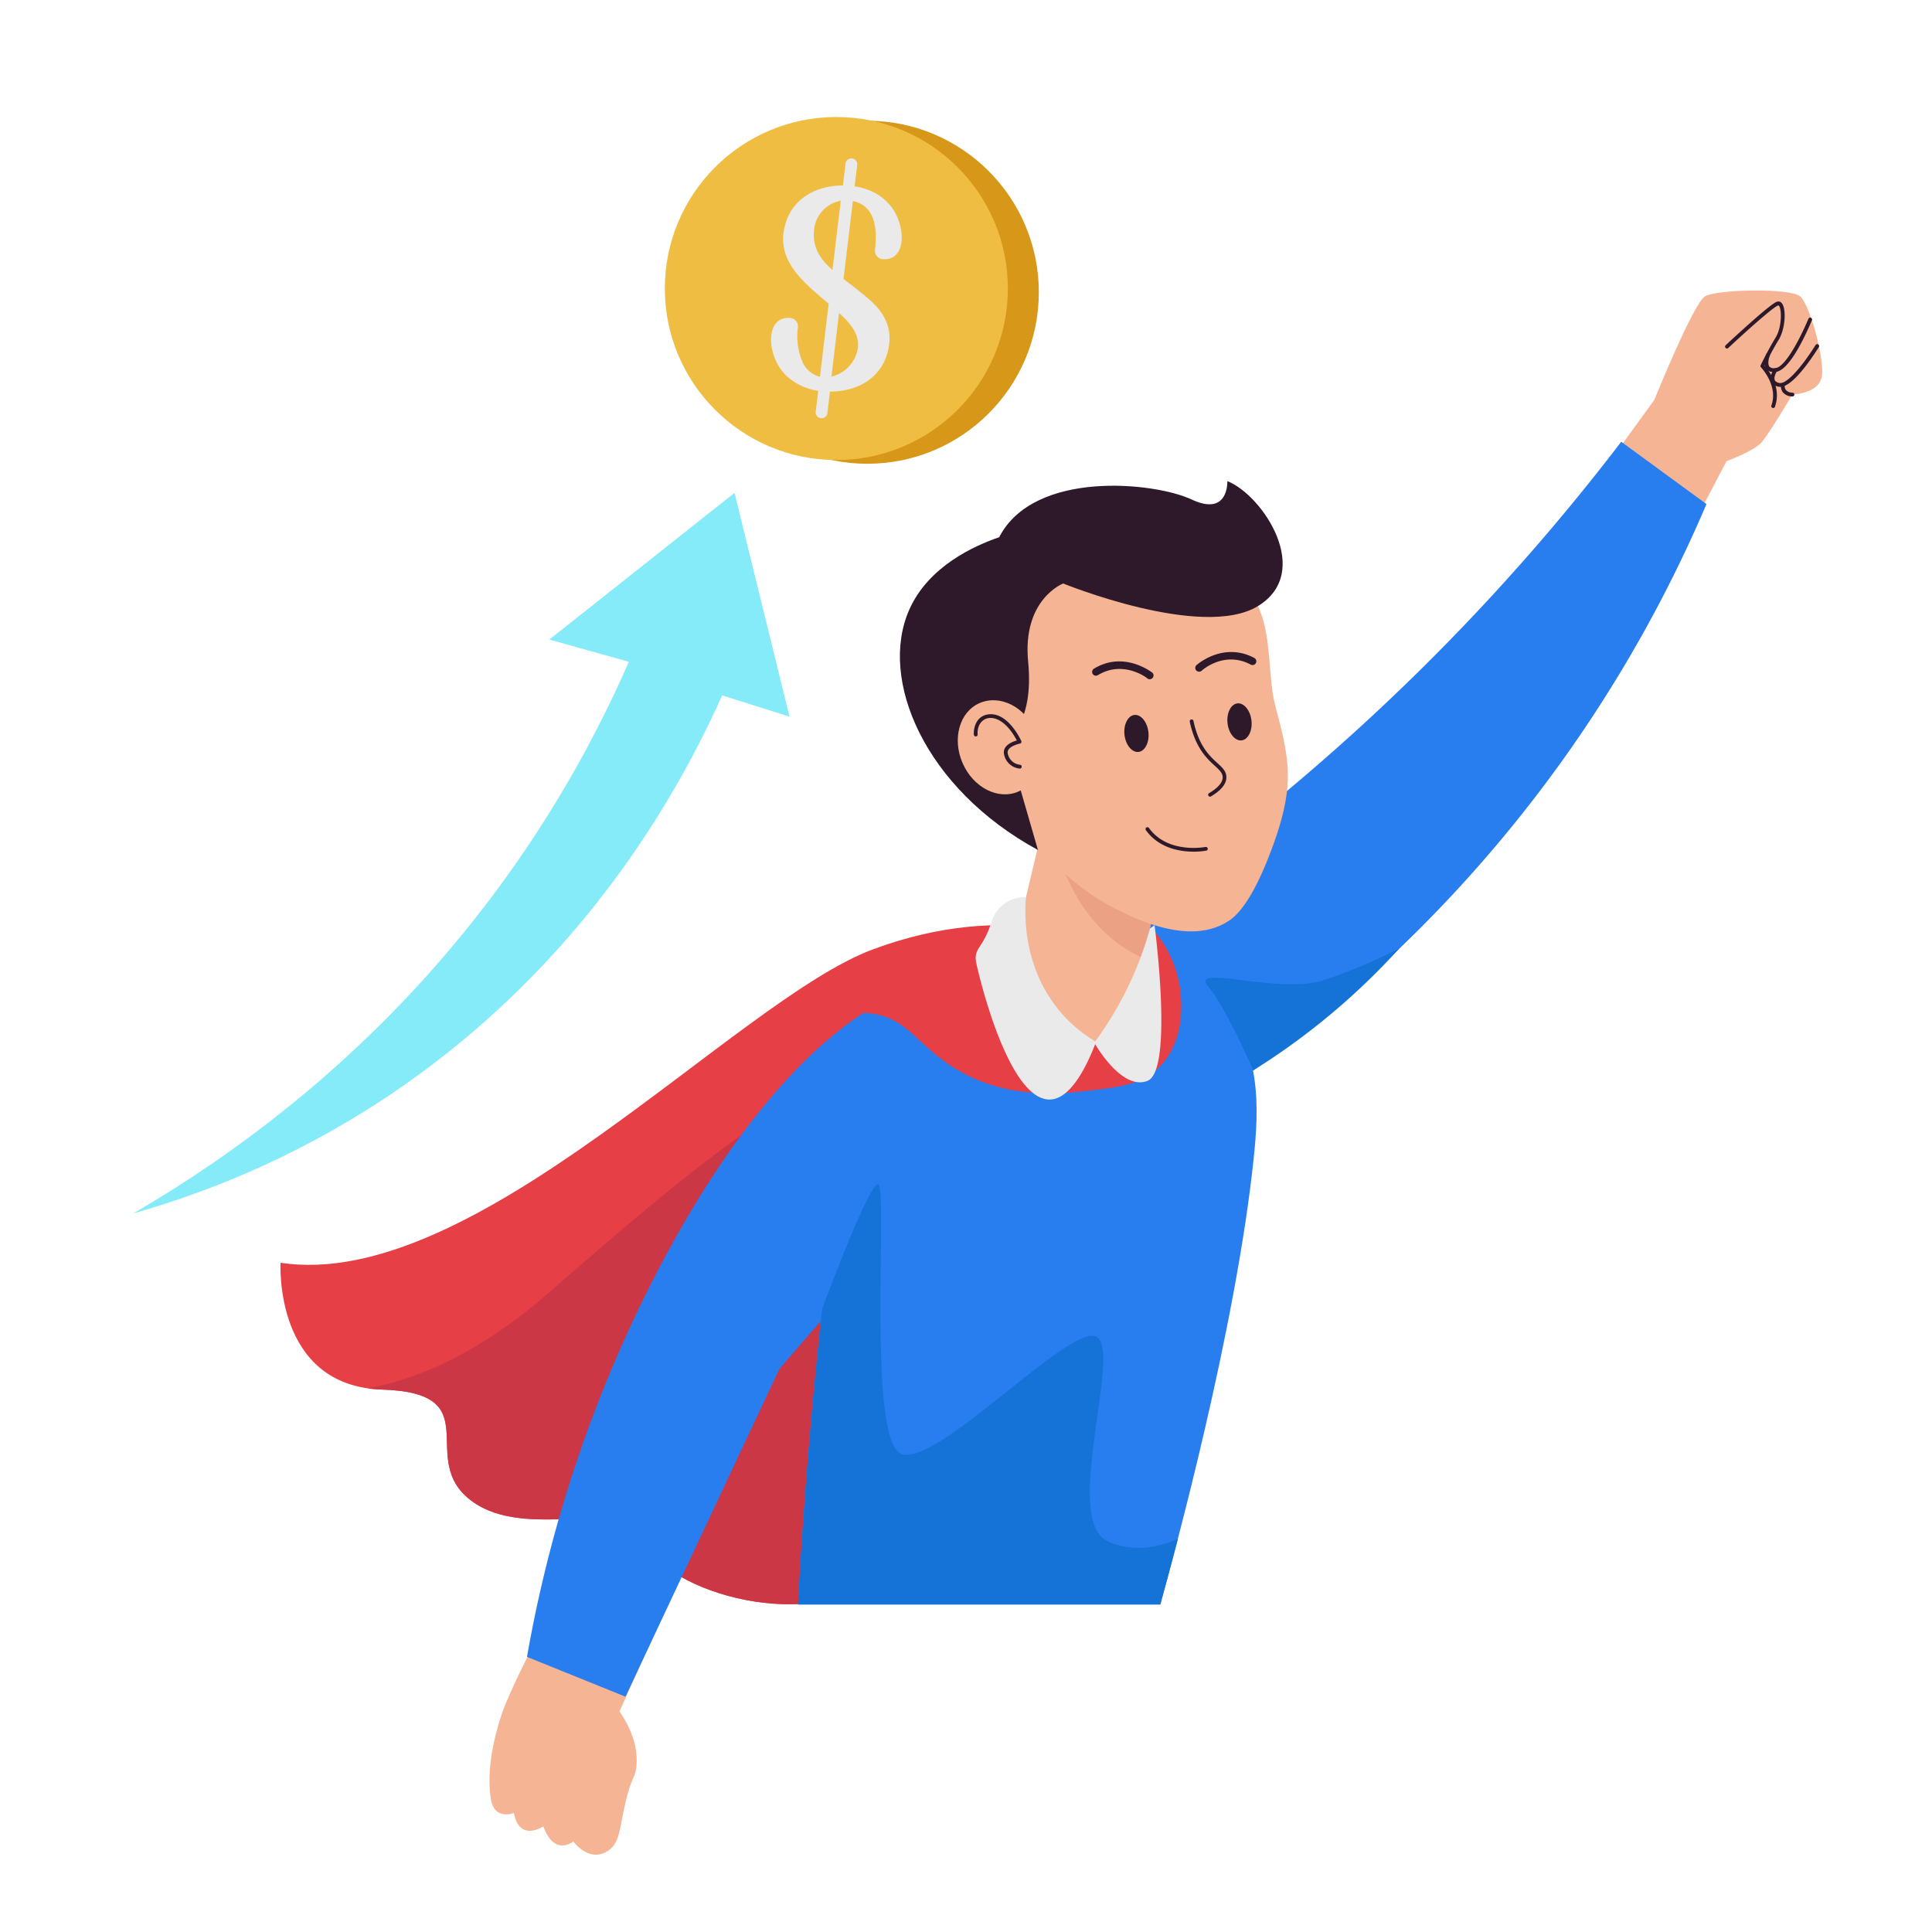 <svg height="512" viewBox="0 0 512 512" width="512" xmlns="http://www.w3.org/2000/svg" xmlns:xlink="http://www.w3.org/1999/xlink"><clipPath id="a"><path d="m292 250s-24.59-11.88-60.79 1.64-105.35 90.87-156.86 83c0 0-1.86 32.69 26.91 33.61s8.82 18.42 23.67 29.47 40.38-1.84 45.95 11.05 44.08 25.07 64.5 7.93 56.62-166.7 56.62-166.7z"/></clipPath><clipPath id="b"><path d="m271.53 207.92h33.86v66.52h-33.86z" transform="matrix(.973 .231 -.231 .973 63.53 -60.12)"/></clipPath><path d="m173.74 432.27-9.57 21.27c4.33 6.38 4.87 11.39 4.43 14.89-.35 2.78-1 2.22-2.48 7.8-2 7.73-1.59 11.87-4.87 14.17a5.9 5.9 0 0 1 -2.93 1.1c-3.66.26-6.39-3.49-6.39-3.49s-5 4.12-7.94-4c0 0-6.37 4.28-7.79-3.56 0 0-2.47 1-4.3-.28-.44-.3-1.49-1.15-1.85-3.62-1.72-11.69 4-25.15 4-25.15a182.11 182.11 0 0 1 13.3-25.53 34.79 34.79 0 0 1 26.39 6.4z" fill="#f5b493"/><path d="m166.65 175.38c-27.51 62.87-73.65 112.67-131.34 146.19 71.44-20.28 126.08-70.57 156.08-137.28l17.84 5.63q-7.29-29.65-14.57-59.31l-49.08 38.88z" fill="#86ebf9"/><circle cx="229.85" cy="77.45" fill="#d7981a" r="45.45"/><circle cx="221.64" cy="76.46" fill="#efbd42" r="45.45"/><path d="m207.65 61.82c1-8.32 7.71-12.65 15.73-12.67l.69-5.8a1.56 1.56 0 0 1 3.1.37l-.69 5.67c6.07.91 10.94 4.64 12.26 11.19.85 4.41-.59 8.6-5.07 8.07a2.26 2.26 0 0 1 -1.77-2.65c.85-7.43-1.08-11.68-5.88-12.73l-2.48 20.66c3.63 2.75 6 4.69 7.23 5.79 3.26 3 5.45 6.54 4.87 11.4-1 8.41-7.67 12.64-15.69 12.66l-.7 5.8a1.56 1.56 0 0 1 -3.09-.37l.68-5.62a16 16 0 0 1 -7.9-3.53c-5.92-4.93-6.61-16.65.72-15.77a2.25 2.25 0 0 1 1.77 2.65 17.44 17.44 0 0 0 1.06 8.54 6.94 6.94 0 0 0 4.8 4.37l2.32-19.37c-6.15-5.16-12.93-10.57-12-18.65m13 9.71 2.2-18.34a8.66 8.66 0 0 0 -7.06 7.6c-.55 4.6 1.58 7.91 4.86 10.74m-.26 28.25a9.18 9.18 0 0 0 7-7.62c.42-3.43-1.76-6.35-5-9.22z" fill="#eaeaea"/><g clip-path="url(#a)"><path d="m292 250s-24.59-11.88-60.79 1.64-105.35 90.87-156.86 83c0 0-1.86 32.69 26.91 33.61s8.82 18.42 23.67 29.47 40.38-1.84 45.95 11.05 44.08 25.07 64.5 7.93 56.62-166.7 56.62-166.7z" fill="#e73f46"/><path d="m62.74 364s34.66 20.63 82.92-21.61 81.86-69 110.17-61.48 54 77 54 77l-58.8 81.65-67.92 3.69-103.04-43.65z" fill="#cc3745"/></g><path d="m419.34 132.25 19.06-26.25s10.36-25.62 13.43-27.47 22.55-2.25 25.21 0 6.56 16.81 5.74 21.32-7.79 4.71-7.79 4.71-5.94 10-8 12.5-9.43 5.13-9.43 5.13l-15.17 28.9z" fill="#f5b493"/><path d="m469.45 107.42c1.84-5.24-2.72-10-2.76-10.07a.49.49 0 0 1 -.09-.57s2-4.14 3.95-7.31 1.57-8.86.61-8.5c-1.38.53-8.62 7-13.15 11.25a.5.5 0 0 1 -.69-.73c1.17-1.09 11.48-10.68 13.48-11.49 2.82-1.08 2.71 6.56.6 10-1.62 2.62-3.26 5.91-3.76 6.91 1 1.14 4.56 5.7 2.75 10.84a.5.5 0 1 1 -.94-.33z" fill="#2d1929"/><path d="m470 98.59c-2.52 0-2.84-2.44-1.91-4.76a.5.5 0 0 1 .93.38c-.23.58-.74 2.39 0 3.06a1.93 1.93 0 0 0 1.48.29c2.47-.27 6.14-6.94 8.76-13.09a.5.5 0 0 1 .66-.26.5.5 0 0 1 .26.65c-2.11 5-6.15 13.32-9.56 13.69a4 4 0 0 1 -.62.04z" fill="#2d1929"/><path d="m471.8 102.51a2.73 2.73 0 0 1 -2.21-1.06c-.9-1.37.27-3.29.52-3.67a.5.5 0 0 1 .69-.14.49.49 0 0 1 .14.69c-.38.58-1 1.87-.52 2.57a1.82 1.82 0 0 0 1.24.6c1.75.25 5.47-3.7 9.49-10.06a.49.49 0 0 1 .69-.16.5.5 0 0 1 .16.72c-2.53 4-7.13 10.51-10.2 10.51z" fill="#2d1929"/><path d="m475 105.06a3.29 3.29 0 0 1 -2.5-1.07 2.81 2.81 0 0 1 -.53-2.07.5.5 0 0 1 1 .17 1.74 1.74 0 0 0 .33 1.28 2.27 2.27 0 0 0 1.74.69.5.5 0 0 1 -.04 1z" fill="#2d1929"/><path d="m277.27 255.88a576.23 576.23 0 0 0 152.37-138.81l22.59 16.52c-26.67 62.54-71.28 118.18-133 159-2.11.6-15.15 4.07-27.22-3.72-10.66-6.82-16.37-19.69-14.74-32.99z" fill="#287eef"/><g clip-path="url(#b)"><path d="m271.53 207.92h33.86v66.52h-33.86z" fill="#f5b493" transform="matrix(.973 .231 -.231 .973 63.53 -60.12)"/><path d="m277.66 213.41s2.35 34 29.78 42.16l5.56-23.48z" fill="#eba284"/></g><path d="m340.8 199.47c-1.15-7.43-3.07-11.92-3.66-16.79-1.45-12-.39-21.28-9.24-29.25a42 42 0 0 0 -9.34-7.68c-12.67-8.72-33.27-8.39-46.88 2.44-15.68 12.47-14.89 33.13-14.68 38.26.91 24 18 39.58 25.45 45.28a61 61 0 0 0 13.4 9.23c5.41 2.68 19.91 9.86 30 2.93 2.64-1.81 6.21-6.26 10.27-16.56 5.26-13.33 5.82-20.42 4.68-27.86z" fill="#f5b493"/><g fill="#2d1929"><path d="m320.41 210.2c2.41-1.43 3.62-2.85 3.61-4.2 0-3.1-6.35-3.66-8.72-14.74a.5.5 0 0 1 .39-.59.48.48 0 0 1 .59.38c2.38 11.14 8.72 10.95 8.72 14.95 0 1.73-1.36 3.44-4.1 5.07a.5.5 0 0 1 -.49-.87z"/><path d="m325.31 191.66c.3 2.71 2 4.74 3.72 4.55s2.92-2.55 2.62-5.26-2-4.74-3.72-4.55-2.93 2.56-2.62 5.26"/><path d="m298 194.73c.3 2.7 2 4.74 3.72 4.54s2.93-2.55 2.62-5.26-2-4.74-3.72-4.54-2.92 2.55-2.62 5.26"/><path d="m316.34 225.7c-3.58 0-9.21-.87-12.69-5.73a.5.5 0 0 1 .81-.58c5 7 14.93 5.08 15 5.06a.51.51 0 0 1 .59.39.5.5 0 0 1 -.39.59 18.66 18.66 0 0 1 -3.32.27z"/><path d="m317.76 178a1 1 0 0 1 -.67-1.74c.07-.07 7.06-6.3 15.32-1.89a1 1 0 0 1 .41 1.35 1 1 0 0 1 -1.35.41c-7-3.73-12.79 1.39-13 1.61a1 1 0 0 1 -.71.26z"/><path d="m304.68 180a1 1 0 0 1 -.63-.22c.1 0-6.28-5-13.1-.86a1 1 0 0 1 -1.38-.34 1 1 0 0 1 .34-1.37c8-4.87 15.33 1 15.4 1a1 1 0 0 1 -.63 1.79z"/></g><path d="m243.49 258.12c-13.84 8.28-17.48 22.59-22.71 64-3.29 26.06-7 61.06-9.29 103h96c3.11-11.2 20-72.52 24.77-118.34 1.29-12.32 2.45-30.53-10.32-41.77-1.75-1.53-5-4.08-12.56-6.91-15.79-5.87-46.38-11.64-65.89.02z" fill="#287eef"/><path d="m270.26 251.37a126.5 126.5 0 0 0 -39.26 15.68c-7.83 4.81-29.5 19.34-54.42 65.41a354.5 354.5 0 0 0 -36.92 106.63l26.1 10.55 40.78-86.86 47.29-54.69c4-2.55 10-7.86 15.16-16 6.42-10.04 10.53-24.22 1.27-40.72z" fill="#287eef"/><path d="m268.59 251.56s15.25 26.52 24.53 24.66 9.73-22.36 9.73-22.36-21.66-8.62-34.26-2.3z" fill="#f5b493"/><path d="m200.77 289.21c5.24-14.21 18.3-21.86 29.7-20.65 10.37 1.1 12.28 8.66 23.74 15.24 13.6 7.81 27.92 6 35.43 5.1s13.32-1.64 17.87-6.42c6.58-6.91 5.58-17 5.33-19.49a30.23 30.23 0 0 0 -6.72-16 73.14 73.14 0 0 1 -15.67 29.12l-14.78-5.29-13.22-25.58c-2.35.66-5.72 1.64-9.75 2.89-20.92 6.46-31.37 9.69-38 15.34-4.18 3.53-10.84 10.89-13.93 25.74z" fill="#e73f46"/><path d="m271.88 237.73a9.22 9.22 0 0 0 -9.16 6.7c-2.32 7.19-4.79 6.73-4 10.75.43 2.23 8.37 36.75 19.68 36.2 2.14-.11 6.86-1.59 12.07-15.28-13.7-8.1-19.77-22.9-18.59-38.37z" fill="#eaeaea"/><path d="m290 276.31s7.17 12.9 14.11 10.12 1.86-41.25 1.86-41.25l-1.21.86a92 92 0 0 1 -14.76 30.27z" fill="#eaeaea"/><path d="m293.58 408.48c-12.36-5.56 4.1-51.05-3.13-54.29s-42.32 34.8-51.61 31.09-3.35-71.93-6.19-71.47c-2.37.39-11.73 24.88-14.76 33-2.4 22.13-4.75 48.49-6.4 78.42h96c.79-2.87 2.5-9.05 4.67-17.41-4.69 2.07-11.6 3.81-18.58.66z" fill="#1573d8"/><path d="m332.13 283.66s-7-16.26-12-22.29 19.14 2.32 30.74-1.63a149.49 149.49 0 0 0 19.94-8.37 183.74 183.74 0 0 1 -38.68 32.29z" fill="#1573d8"/><path d="m266.67 196.22s7.42-4.23 5.8-20.82 9.28-20.77 9.28-20.77 36.83 15 51.6 6 1.31-29.42-8.09-33.13c0 0 .44 9.51-9.47 4.87s-41.79-7.89-51 10c-6.44 2.21-18.73 7.63-23.85 19.26-8.11 18.41 4 47.23 34.13 63.63z" fill="#2d1929"/><path d="m255.11 202.26c2.83 6.48 9.45 9.84 14.78 7.51s7.36-9.48 4.53-16-9.42-9.77-14.79-7.46-7.36 9.48-4.52 15.95" fill="#f5b493"/><path d="m270.2 203.68a4.67 4.67 0 0 1 -4.15-4c-.26-2.14 2.21-3.11 3.42-3.45-4.6-8.7-10.72-6.67-10.39-1.6a.5.5 0 0 1 -.47.53.52.52 0 0 1 -.53-.47c-.12-1.74.59-5.12 4.13-5.4 5-.38 8.3 6.77 8.44 7.07a.5.5 0 0 1 -.36.7s-3.47.7-3.25 2.5a3.7 3.7 0 0 0 3.27 3.11.5.5 0 0 1 -.11 1.01z" fill="#2d1929"/></svg>